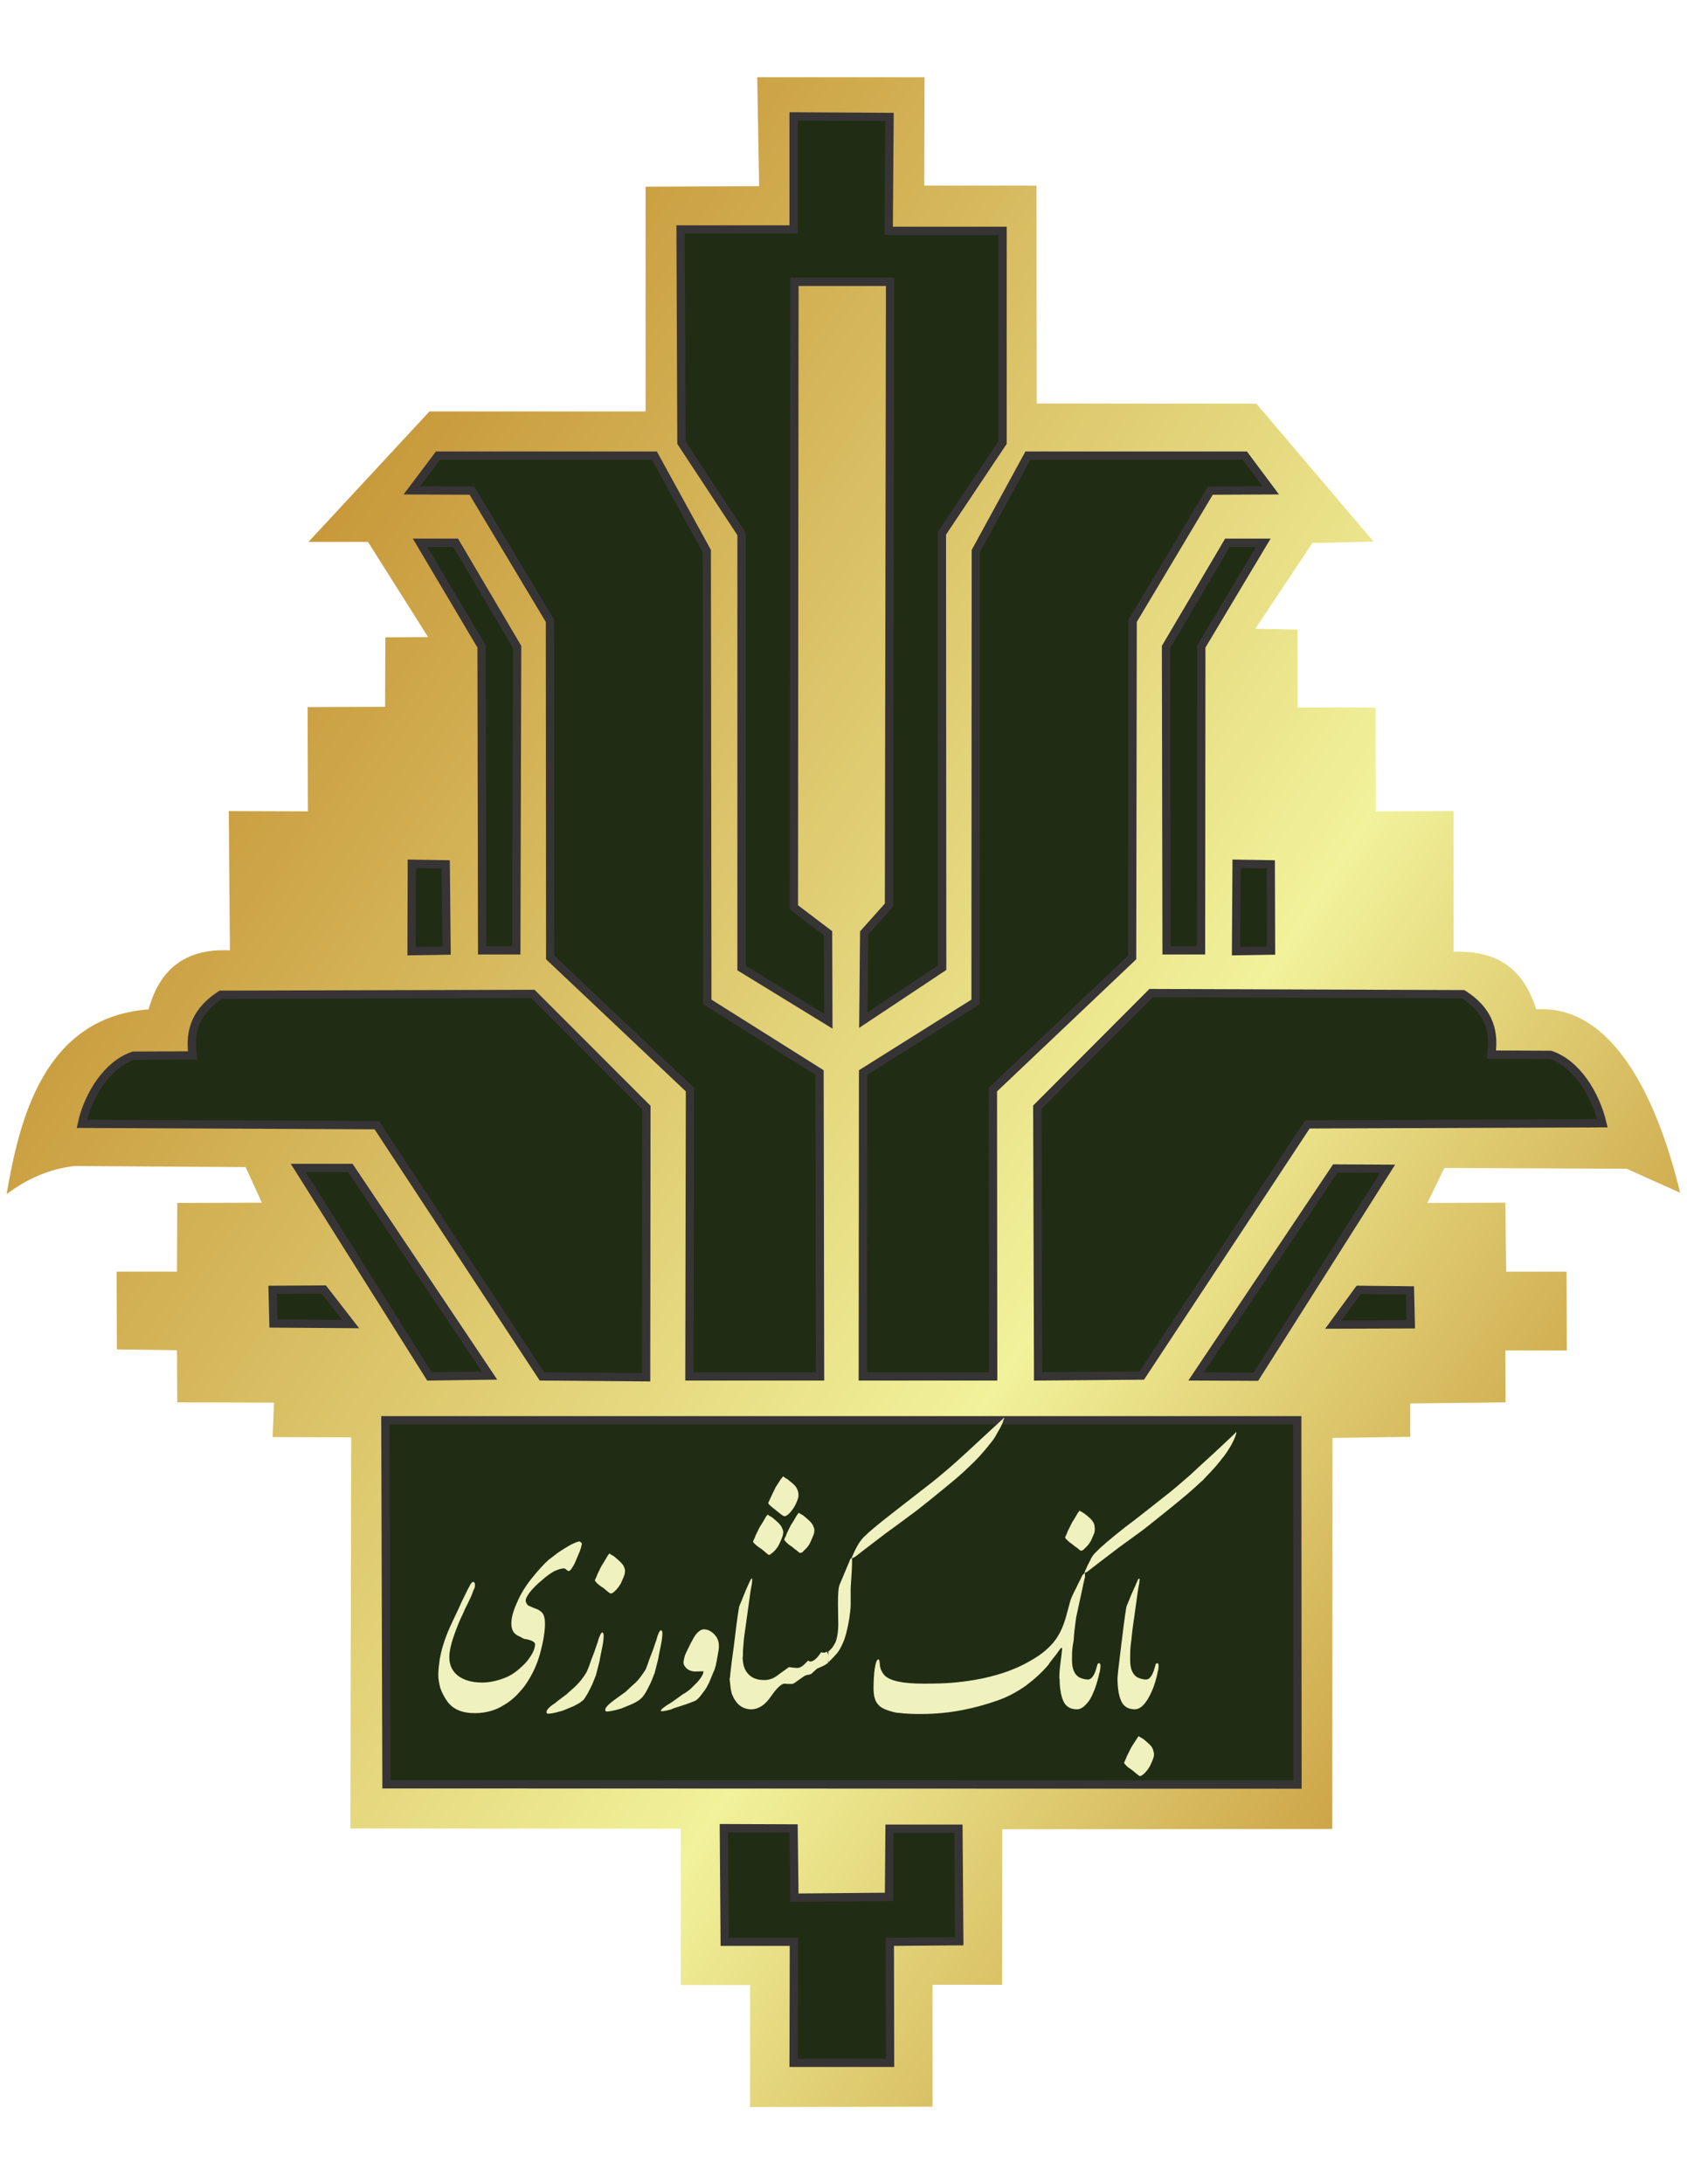 <?xml version="1.0" encoding="utf-8"?>
<!-- Generator: Adobe Illustrator 21.0.2, SVG Export Plug-In . SVG Version: 6.00 Build 0)  -->
<svg version="1.1" id="Layer_1" xmlns="http://www.w3.org/2000/svg" xmlns:xlink="http://www.w3.org/1999/xlink" x="0px" y="0px"
	 viewBox="0 0 612 792" style="enable-background:new 0 0 612 792;" xml:space="preserve">
<style type="text/css">
	.st0{fill:url(#SVGID_1_);}
	.st1{fill:#202D14;stroke:#373435;stroke-width:3;}
	.st2{fill:#EFF1BF;}
</style>
<g id="__x0023_Layer_x0020_3">
	<g id="_908022176">
		
			<linearGradient id="SVGID_1_" gradientUnits="userSpaceOnUse" x1="-414.673" y1="-1663.009" x2="8895.982" y2="-7781.406" gradientTransform="matrix(7.200000e-02 0 0 -7.200000e-02 0 57.024)">
			<stop  offset="0" style="stop-color:#B97A19"/>
			<stop  offset="0.631" style="stop-color:#F1F29B"/>
			<stop  offset="1" style="stop-color:#B97A19"/>
		</linearGradient>
		<path class="st0" d="M275.4,67.5L274.7,28h60.7l-0.1,39.3H376l0.1,79l79.7,0.1l42.5,50l-22.2,0.5L455.4,228l15.3,0.3v28.2
			l28.3,0.1l0.1,37.6l28.2-0.1v51c14.4-0.4,24.8,4.6,30,20.9c27.5-1.8,43.8,31.7,52.2,66.5l-19.4-8.7l-66.1-0.3l-6.2,12.7l28.3-0.1
			l0.3,25h21.9l0.1,28.6h-22.3l0.1,18.8l-34.6,0.4V521l-28.2,0.4l-0.1,141.8l-119.7,0.1l-0.1,56.4h-25.2v44.2l-66.2,0.1v-44.2H247
			v-56.7L127.1,663l0.3-141.8l-28.5-0.1l0.5-12.5l-35.1-0.1l-0.1-18.9l-21.8-0.3l-0.1-28.2h21.9l0.1-24.9l30.7-0.1l-5.9-12.9
			l-62-0.4c-8.8,1-16.8,4.3-24.7,10.2C7,406.2,15.8,368.9,53.9,366c3.3-11.9,10.9-22.3,29.5-21.4L83,294.1l28.7,0.1l-0.1-37.8
			l28.1-0.1l0.1-25.2l15.5-0.1l-21.8-34.5h-21.6l43.9-47.3h78.4V67.7L275.4,67.5z"/>
		<polygon class="st1" points="300.4,338.4 300.5,370.3 269,351 269,193.6 247.2,160.5 246.9,83.2 287.9,83.2 287.9,42.2 
			322.7,42.4 322.4,83.7 363.7,83.7 363.7,160.5 341.7,193.4 341.8,350.9 313.2,369.9 313.5,338.3 322.5,328.2 322.9,102.2 
			288.2,102.2 288,329 		"/>
		<polygon class="st1" points="149.4,177.8 158.9,165.2 237.4,165.2 256.4,199.8 256.6,363.3 297.3,388.9 297.5,499.1 250.1,499.1 
			250.3,395.1 199.6,347.2 199.5,225.1 171.2,177.9 		"/>
		<polygon class="st1" points="152.4,196.8 165.3,196.8 187.6,234.6 187.3,344.6 174.9,344.6 174.7,234.4 		"/>
		<polygon class="st1" points="149.4,313.2 161.7,313.4 162,344.7 149.3,344.9 		"/>
		<path class="st1" d="M29.7,407.5C32,397,39,385.9,48.4,382.8l21.5-0.1c-1.4-9.4,1.6-16.4,10.2-22l113.2-0.3l41.2,41.2l-0.1,97.8
			l-37.8-0.3l-59.9-91.1L29.7,407.5z"/>
		<polygon class="st1" points="108.2,423.5 127.1,423.5 177.6,498.8 155.8,499.1 		"/>
		<polygon class="st1" points="98.9,467.7 99.2,479.9 127.2,480.1 117.5,467.6 		"/>
		<polygon class="st1" points="461,177.8 451.6,165.2 372.9,165.2 354,199.8 353.9,363.3 313.1,388.9 313,499.1 360.3,499.1 
			360.2,395.1 410.7,347.2 410.9,225.1 439.1,177.9 		"/>
		<path class="st1" d="M581.3,407.3c-2.5-10.5-9.3-21.6-18.8-24.8l-21.5-0.1c1.4-9.4-1.6-16.4-10.2-21.9l-113.2-0.4l-41.3,41.4
			l0.3,97.6l37.6-0.3l60.1-91.1L581.3,407.3z"/>
		<polygon class="st1" points="503.4,423.8 484.4,423.7 433.9,499.1 455.6,499.2 		"/>
		<polygon class="st1" points="511.5,467.9 511.8,480.2 483.7,480.3 492.9,467.7 		"/>
		<polygon class="st1" points="262.6,662.9 262.9,704.1 288,704.1 287.9,748 322.9,748 322.8,704.1 348,703.9 347.7,663.1 
			322.7,663.1 322.5,687.8 288.2,688.1 287.9,663 		"/>
		<polygon class="st1" points="139.8,515 140.2,647 470.7,647.1 470.6,515 		"/>
		<polygon class="st1" points="448.6,313.2 461,313.4 461.1,344.7 448.4,344.9 		"/>
		<polygon class="st1" points="458.3,196.8 445.3,196.8 423,234.6 423.2,344.6 435.7,344.6 435.8,234.4 		"/>
		<g>
			<path class="st2" d="M410,600.5v1.6c0,2.9,0.8,4.9,2.4,6c0.9,0.5,2.1,0.9,3.4,0.9c1,0,2-1,2.8-3.3c0.1-0.5,0.3-1,0.5-1.7
				c0.1-0.7,0.4-0.9,0.7-0.9c0.4,0,0.5,0.4,0.5,1c0,0.3,0,0.7-0.1,1.3c-0.1,0.5-0.3,0.9-0.3,1.3c-0.9,4.2-2.2,7.3-3.7,9.7
				c-1.4,2.2-2.9,3.4-4.5,3.4c-2.4,0-4.1-1-5-3.1c-0.9-2.1-1.3-4.9-1.3-8.1L410,600.5z"/>
			<path class="st2" d="M418.5,635.3c0.3,0.7,0.1,1.4-0.1,2.2c-0.3,0.9-0.7,1.8-1.2,2.8c-0.5,1-1.3,2-2.2,2.9
				c-0.7,0.5-1,0.8-1.4,0.8c-0.3,0-0.7-0.3-1.4-0.9c-0.8-0.7-1.4-1.2-2.1-1.7c-0.7-0.4-1.2-0.8-1.6-1.3c-0.5-0.4-0.7-0.8-0.7-1
				c0.4-0.9,0.8-1.6,0.9-2.1c0.8-1.6,1.3-2.6,1.7-3.4c0.7-1,1.3-2.1,2-3.1c0.1-0.3,0.4-0.5,0.7-1c0.3,0.3,0.4,0.4,0.7,0.5
				c0.3,0.1,0.5,0.4,0.9,0.5c1.4,1.2,2.5,2.1,3,2.8C418.1,633.8,418.4,634.6,418.5,635.3z"/>
			<path class="st2" d="M410,600.5c-0.7,1.8-1.2,3.5-1.8,5.4c-0.8,1.8-1.7,2.8-2.8,2.8c0-0.8,0.4-4.5,1.2-10.9
				c0.8-6.6,1.4-11.5,2-15c0-0.3,0.7-1.7,1.7-4.3c1.2-2.6,2-4.6,2.6-5.9c0.1-0.1,0.4-0.1,0.5-0.3c0,0.3,0,0.8-0.1,1.7l-0.5,2.8
				l-1.8,12.9c-0.4,2.6-0.5,4.9-0.8,6.7C410,598.2,410,599.5,410,600.5z"/>
			<path class="st2" d="M388.9,600.5v1.6c0,2.9,0.8,4.9,2.4,6c1,0.5,2.1,0.9,3.4,0.9c1,0,2-1,2.8-3.3c0.1-0.5,0.3-1,0.5-1.7
				c0.1-0.7,0.4-0.9,0.7-0.9c0.4,0,0.5,0.4,0.5,1c0,0.3,0,0.7-0.1,1.3c-0.1,0.5-0.1,0.9-0.3,1.3c-0.9,4.2-2.1,7.3-3.5,9.7
				c-1.6,2.2-3,3.4-4.6,3.4c-2.4,0-4.1-1-5-3.1c-0.9-2.1-1.3-4.9-1.3-8.1L388.9,600.5z"/>
			<path class="st2" d="M397.1,553.6c0.1,0.7,0.1,1.4-0.1,2.2c-0.3,0.8-0.7,1.7-1.2,2.8c-0.5,1-1.3,2-2.2,2.8
				c-0.7,0.7-1,0.9-1.4,0.9c-0.3,0-0.7-0.4-1.4-1c-0.8-0.5-1.4-1-2.1-1.6c-0.7-0.4-1.2-0.9-1.6-1.3c-0.5-0.4-0.7-0.8-0.7-1
				c0.4-0.9,0.8-1.6,0.9-2.1c0.8-1.6,1.3-2.6,1.7-3.4c0.7-1,1.3-2.1,2-3.3c0.1-0.1,0.4-0.5,0.7-0.9c0.1,0.3,0.4,0.4,0.7,0.5
				c0.1,0.1,0.5,0.3,0.8,0.5c1.6,1.2,2.6,2.1,3.1,2.8S397,552.7,397.1,553.6z"/>
			<path class="st2" d="M388.9,600.5c-0.3,0.8-0.4,1.7-0.7,2.6s-0.5,1.8-1,2.9c-0.4,1-0.9,1.8-1.6,2.2c-0.5,0.5-1,0.7-1.3,0.4
				c0-1.6,0.1-3.4,0.4-5.5c0.3-2.1,0.4-3.4,0.5-4.1l0.1-1c0-0.3-0.1-0.4-0.1-0.5c-0.1,0-0.3,0-0.5,0.3c-0.3,0.4-0.7,0.9-1.3,1.8
				c-1.4,1.8-2.5,3.1-3.1,4.1c-2.2,2.6-4.9,5.1-8.1,7.5c-3.4,2.4-6.8,4.2-10.6,5.5c-3.7,1.3-7.9,2.5-12.6,3.4s-9.6,1.4-14.7,1.4
				h-1.7c-3.1,0-5.6-0.3-7.6-0.5c-3.1-0.7-5.4-1.6-6.4-2.9c-1.2-1.2-1.7-3.3-1.7-5.9c0-2.2,0.1-4.6,0.4-7c0.4-2.4,0.8-3.5,1.4-3.5
				c0.3,0,0.4,0.7,0.5,2c0.1,1.4,0.7,2.6,1.6,3.7c2,2.1,6.7,3.1,14.3,3.1c4.2,0,7.5-0.1,10-0.3c12.1-1,21.8-3.8,29.4-8.4
				c3.5-2,6.4-4.5,8.4-7.2c1.6-2.2,2.8-4.9,3.7-7.9l1.6-5.9c0.1-0.7,0.9-2.5,2.4-5.4c0.9-2,1.6-3.1,1.8-3.7s0.7-1,1.2-1.4
				c0,0.5,0,1,0,1.6c-0.4,1.6-0.7,2.8-0.8,3.5l-2.4,11.1c-0.4,3-0.8,5.8-0.9,8.3C389,597.3,388.9,599.1,388.9,600.5z"/>
			<path class="st2" d="M397.8,562.6c1.6-1.7,5-4.6,10.2-8.7c4.7-3.5,9.3-7.2,14-10.9c3.4-2.6,6.6-5.4,9.7-8.1c2.1-2,5-4.6,8.7-8
				c5.4-5,8.1-7.6,8.1-7.7c0,0.3,0,0.7-0.1,0.9c-0.3,0.9-0.9,2.5-2.1,4.5s-2.2,3.4-3,4.3c-1.2,1.6-2.4,3-3.8,4.5
				c-1.3,1.4-2.4,2.5-3.1,3.3c-1.2,1-3,2.8-5.6,5c-2,1.7-5,4.2-8.9,7.3c-2.8,2.2-5.2,4.2-7.3,5.8c-3,2.2-5.9,4.3-8.8,6.4l-7.6,5.8
				c-1,0.8-2.1,1.6-3.1,2.4c-0.9,0.8-1.6,1-1.7,0.8c0.7-1.6,1.3-3,2-4.2C396,564.5,396.8,563.5,397.8,562.6z"/>
			<path class="st2" d="M300.2,603.1c1.6-1.6,2.5-2.5,2.8-2.9c1.2-1.2,2.1-2.8,2.8-4.5c0.8-1.7,1.4-4.1,2-7.1
				c0.5-2.9,0.8-5.2,0.8-6.7c0-2,0-3.9,0-6c0.1-2.1,0.3-4.2,0.4-6.3c0.1-2,0.1-3.3,0.1-3.8c0-0.4,0-0.7-0.1-0.8
				c-0.1,0-0.4,0.1-0.5,0.3l-3.9,9.3c-0.3,0.7-0.4,1.6-0.5,2.8c-0.1,1.3-0.1,2.8-0.1,4.3l0.1,7.1c0,2.9-0.4,5.1-1,6.7
				c-0.4,0.8-0.8,1.4-1.3,2.1c-0.5,0.5-0.9,1-1.3,1.2V603.1z"/>
			<path class="st2" d="M313.3,557.4c1.7-1.7,5.1-4.6,10.4-8.7c4.7-3.7,9.3-7.2,14-10.9c3.3-2.6,6.6-5.4,9.6-8.1
				c2.2-2,5.1-4.6,8.7-8c5.5-5.1,8.3-7.6,8.3-7.7c0,0.3-0.1,0.7-0.3,0.9c-0.1,0.9-0.9,2.5-2.1,4.5c-1,2-2.1,3.4-2.9,4.3
				c-1.2,1.6-2.5,3-3.8,4.5c-1.3,1.4-2.4,2.5-3.3,3.3c-1,1-2.9,2.8-5.5,5c-2,1.7-5,4.1-8.9,7.3c-2.8,2.2-5.2,4.2-7.5,5.8
				c-2.9,2.2-5.8,4.3-8.7,6.4l-7.6,5.8c-1,0.8-2.1,1.6-3.1,2.4c-0.9,0.7-1.6,0.9-1.7,0.8c0.7-1.6,1.3-3,2-4.2
				C311.6,559.4,312.4,558.4,313.3,557.4z"/>
			<path class="st2" d="M300.2,603.1l-0.7,0.5c-1.2,0.7-2.1,1-2.5,1.2c-0.4,0.1-0.8,0.4-1.2,0.8c-0.4,0.3-0.9,0.8-1.4,1.3
				c-0.3,0.1-0.8,0.4-1.3,0.4c-0.7,0.1-1,0.3-1.4,0.5c-0.4,0.3-1,0.7-2,1.4s-1.7,1.3-2.2,1.4c-0.3,0-0.8,0-1.2,0c-0.5,0-1,0-1.6-0.1
				c-1.3,0-2.9,1.6-5,4.6c-2.1,3.1-4.5,4.7-7.2,4.7c-3.3,0-5.6-2-7-5.6c-0.1-0.5-0.4-1.4-0.5-2.6c-0.1-1.3-0.3-2.2-0.3-3l4.7-8.1
				c0,2.2,0.4,4.1,1.2,5.4c1.3,2.1,3.4,3.3,6.6,3.3c1.7,0,3.1-0.5,4.3-1.3c1.6-1.2,3.1-2.2,4.7-3.4c0.9,0.1,1.8,0.3,3,0.3
				c0.8,0,1.7-0.4,2.6-1.3c0.4-0.4,0.9-0.9,1.4-1.4c0.3,0.4,0.7,0.4,1.3,0.3c0.8-0.3,1.6-0.9,2.2-1.7c0.4-0.5,0.8-1,1.2-1.6
				c0.5,0.1,1,0.3,1.4,0.1c0.3-0.1,0.5-0.3,0.7-0.3c0.1,0.4,0.3,0.7,0.5,1c0.1,0.4,0.1,0.8,0.1,1.3c0,0.3,0,0.5-0.1,0.9
				C300.5,602.4,300.4,602.7,300.2,603.1z"/>
			<path class="st2" d="M284.1,555.1c0.1,0.7,0,1.4-0.3,2.2c-0.3,0.8-0.7,1.7-1.2,2.8c-0.5,1-1.3,2-2.2,2.8c-0.7,0.5-1,0.9-1.4,0.9
				c-0.3,0-0.7-0.4-1.4-1c-0.8-0.7-1.4-1.2-2.1-1.6c-0.7-0.5-1.2-0.9-1.6-1.3c-0.5-0.4-0.7-0.8-0.7-1c0.4-0.9,0.8-1.7,0.9-2.1
				c0.8-1.6,1.3-2.8,1.7-3.4c0.7-1,1.3-2.1,2-3.3c0.1-0.3,0.4-0.5,0.7-0.9c0.3,0.1,0.4,0.4,0.7,0.5s0.5,0.3,0.9,0.5
				c1.4,1.2,2.5,2.1,3,2.8S283.8,554.2,284.1,555.1z M295.4,554.4L295.4,554.4c0.1,0.7,0,1.4-0.3,2.2c-0.3,0.8-0.7,1.7-1.2,2.8
				s-1.3,2-2.2,2.8c-0.5,0.7-1,0.9-1.4,0.9c-0.3,0-0.7-0.4-1.4-1c-0.8-0.5-1.4-1.2-2.1-1.6c-0.7-0.4-1.2-0.9-1.6-1.3
				c-0.4-0.4-0.7-0.8-0.7-1c0.4-0.9,0.8-1.6,0.9-2.1c0.8-1.6,1.3-2.8,1.7-3.4c0.7-1,1.3-2.1,2-3.3c0.1-0.1,0.4-0.5,0.7-0.9
				c0.3,0.3,0.4,0.4,0.7,0.5c0.3,0.1,0.5,0.3,0.9,0.5c1.4,1.2,2.5,2.1,3,2.8C294.9,552.9,295.1,553.5,295.4,554.4z M289.6,541.3
				L289.6,541.3c-0.1-0.8-0.5-1.6-0.9-2.2c-0.5-0.7-1.6-1.6-3.1-2.8c-0.4-0.1-0.7-0.4-0.8-0.5c-0.3-0.1-0.5-0.3-0.7-0.5
				c-0.4,0.5-0.5,0.8-0.8,1c-0.7,1-1.3,2.1-2,3.1c-0.3,0.8-0.9,1.8-1.6,3.4c-0.3,0.5-0.5,1.2-1,2.1c0,0.3,0.3,0.7,0.7,1
				c0.5,0.5,1,0.9,1.7,1.4c0.5,0.5,1.3,1,2,1.6c0.8,0.7,1.3,0.9,1.6,0.9c0.3,0,0.8-0.3,1.4-0.8c0.9-0.9,1.6-1.8,2.2-2.9
				c0.5-0.9,0.9-1.8,1.2-2.8C289.7,542.8,289.7,542,289.6,541.3z"/>
			<path class="st2" d="M269.5,600.5c-0.7,1.8-1.2,3.5-1.8,5.4c-0.8,1.8-1.7,2.8-2.9,2.8c0-0.8,0.4-4.5,1.3-10.9
				c0.8-6.6,1.4-11.5,2-15c0-0.3,0.7-1.7,1.7-4.3c1-2.6,2-4.6,2.6-5.9c0.1-0.1,0.3-0.1,0.4-0.3c0.1,0.3,0.1,0.8,0,1.7l-0.5,2.8
				l-1.8,12.9c-0.4,2.6-0.7,4.9-0.8,6.7C269.5,598.2,269.5,599.5,269.5,600.5z"/>
			<path class="st2" d="M258.9,606.1l-1.6,3.9c-0.7,1.4-1.4,2.8-2.4,3.9c-0.9,1.3-1.7,2.1-2.2,2.5c-0.5,0.4-1.7,0.8-3.3,1.4
				c-0.8,0.3-1.6,0.5-2.4,0.8c-1.7,0.5-2.9,0.9-3.4,1.2c-1.7,0.5-2.9,0.7-3.5,0.7l-0.4-0.1c0-0.5,1.3-1.6,3.9-3.1l4.2-3
				c0.8-0.4,1.6-1,2.5-1.7c0.8-0.8,1.7-1.6,2.8-2.8c0.9-1,1.7-2.1,2-3.1c0-0.1,0.1-0.4,0.1-0.7l-2.9,0.1c-1.3,0-2.4-0.4-3.3-1.2
				c-0.8-0.8-1.2-1.7-1-2.6c0.1-0.7,0.3-1.3,0.5-2.1c0.3-0.8,1-2.1,2-4.2c0.7-1.3,1.3-2.5,2-3.4c1-1.2,2-1.8,2.8-1.8
				c1.4,0,2.8,0.7,3.8,1.8c1.2,1.2,1.7,2.6,1.7,4.3c0,0.8-0.1,1.6-0.3,2.5c-0.1,0.8-0.3,1.6-0.4,2.2c0,0.7-0.3,1.3-0.4,2.2
				C259.4,604.8,259.2,605.6,258.9,606.1z"/>
			<path class="st2" d="M240.3,592.1c0,0.9-0.1,2.2-0.5,4.2c-0.4,2-0.8,3.8-1,5.2l-1.3,5.1c-0.8,2-1.3,3.4-1.8,4.3
				c-0.7,1.3-1.2,2.5-1.8,3.3c-0.5,0.8-1,1.4-1.7,2c-0.5,0.4-1.4,1-2.9,1.7l-3.9,1.6c-0.4,0.1-1.2,0.4-2.6,0.7
				c-1.3,0.3-2.2,0.4-2.5,0.4c-0.4,0-0.7-0.1-0.7-0.4c-0.1-0.1,0-0.5,0.1-0.8c0.4-0.7,1.3-1.6,2.9-2.8c1.4-1,2.9-2.1,4.3-3.1
				c1.7-1.6,3-2.8,3.8-3.5c1.2-1.2,2.2-2.6,3.3-4.3c0.3-0.4,0.5-1,0.9-2.1c0.4-1.2,1-2.9,2-5.4l1.3-3.8c0.1-0.5,0.3-1.2,0.7-2.1
				c0.3-0.8,0.7-1.2,1-1.2C240.2,591.5,240.3,591.9,240.3,592.1z"/>
			<path class="st2" d="M219,592.9c0,0.9-0.1,2.4-0.5,4.3c-0.4,2-0.8,3.7-1,5.1l-1.3,5.1c-0.8,2-1.3,3.4-1.8,4.3
				c-0.7,1.3-1.2,2.5-1.8,3.3c-0.5,0.9-1,1.6-1.7,2c-0.5,0.5-1.6,1-2.9,1.7l-3.9,1.6c-0.4,0.1-1.3,0.4-2.6,0.7
				c-1.3,0.3-2.2,0.4-2.5,0.4c-0.4,0-0.7-0.1-0.7-0.3c-0.1-0.3,0-0.7,0.1-0.9c0.4-0.7,1.3-1.6,2.9-2.6c1.4-1.2,2.9-2.2,4.3-3.3
				c1.7-1.6,3-2.6,3.8-3.5c1.2-1.2,2.2-2.6,3.3-4.3c0.1-0.3,0.5-1,0.9-2.1c0.4-1.2,1-2.9,2-5.4l1.3-3.8c0.1-0.5,0.3-1.2,0.7-2
				c0.3-0.9,0.7-1.3,1-1.3C218.9,592.3,219,592.7,219,592.9z"/>
			<path class="st2" d="M226.7,569c0.1,0.8,0,1.6-0.3,2.4c-0.3,0.8-0.7,1.7-1.2,2.8c-0.5,0.9-1.3,2-2.2,2.8c-0.5,0.5-1,0.8-1.4,0.8
				c-0.3,0-0.7-0.3-1.4-0.9c-0.8-0.7-1.4-1.2-2.1-1.6c-0.7-0.5-1.2-0.9-1.6-1.3c-0.4-0.5-0.7-0.8-0.7-1c0.4-0.9,0.8-1.7,0.9-2.1
				c0.8-1.6,1.3-2.8,1.7-3.4c0.7-1,1.3-2.2,2-3.3c0.1-0.3,0.4-0.5,0.7-0.9c0.3,0.1,0.4,0.4,0.7,0.5s0.5,0.3,0.9,0.5
				c1.4,1.2,2.5,2.1,3,2.8C226.1,567.4,226.4,568.2,226.7,569z"/>
			<path class="st2" d="M211,560.1c-0.1,0.8-0.4,1.6-0.7,2.5c-0.3,0.8-0.8,1.8-1.4,3.3s-1.2,2.4-1.3,2.5c-0.5,0.9-1,1.3-1.4,1.3
				c-0.4-0.3-0.7-0.4-0.9-0.7c-0.3-0.1-0.4-0.3-0.7-0.3c-0.9,0-2.1,0.4-3.5,1c-1.4,0.8-2.9,1.8-4.5,3.3c-2,1.6-3.4,3.1-4.5,4.5
				c-0.9,1.3-1.4,2.2-1.4,2.8s0.3,1.2,0.8,1.8l2,0.9c0.5,0.1,0.9,0.4,1.3,0.5c0.4,0.1,0.8,0.4,1.2,0.7c1.2,0.8,1.7,2.2,1.7,4.6
				c0,3.1-0.7,6.8-1.8,10.9c-1.2,4.2-2.9,7.7-5,10.8c-0.9,1.4-2.2,2.8-3.5,4.2c-1.4,1.4-2.9,2.6-4.5,3.5c-3.1,2-6.7,3-10.6,3
				c-4.7,0-8.1-1.4-10.2-4.5c-1-1.4-1.8-3-2.4-4.7c-0.4-1.6-0.7-3.1-0.7-4.6c0-2,0.3-3.8,0.5-5.6c0.3-1.7,0.7-3.5,1.3-5.4
				c0.9-3,2.1-5.8,3.4-8.5c1.3-2.8,2.4-5,3.1-6.7l2.5-5.1c0.3-0.5,0.7-1.2,0.9-1.7c0.4-0.5,0.7-0.8,0.8-0.8c0.5,0,0.8,0.3,0.8,0.9
				c0,0.5,0,0.8-0.1,1.2c-0.5,1-0.8,1.8-1,2.5c-0.3,0.7-0.8,1.8-1.6,3.4c-0.5,0.9-1.2,2.4-2,4.3c-0.5,0.9-0.9,2-1.3,2.9
				c-2.2,5.4-3.3,9.3-3.3,12.1s1,5,3.1,6.7c2.1,1.6,5,2.5,8.8,2.5c3.1,0,6.2-0.8,9.2-2.1c2.1-1,3.9-2.4,5.4-3.9
				c1.6-1.4,2.6-2.9,3.4-4.2c0.8-1.4,1.2-2.6,1.2-3.7c0-0.5-0.5-1-1.6-1.4c-1-0.3-1.7-0.5-2.2-0.5c-0.4-0.1-0.9-0.4-1.4-0.7
				c-1.2-0.5-2-1-2.6-1.8c-0.5-0.8-0.8-1.8-0.8-3.1c0-2.1,0.7-4.7,2.1-7.7c1.3-3.1,3.3-6.3,5.8-9.3c2-2.5,3.9-4.5,5.5-6
				c0.9-0.7,2.1-1.6,3.4-2.6c1.4-1,2.8-1.8,4.1-2.6c1.6-0.9,2.9-1.4,3.8-1.6c0.4,0.3,0.7,0.4,0.8,0.7
				C211,559.5,211.2,559.8,211,560.1z"/>
		</g>
	</g>
</g>
</svg>
